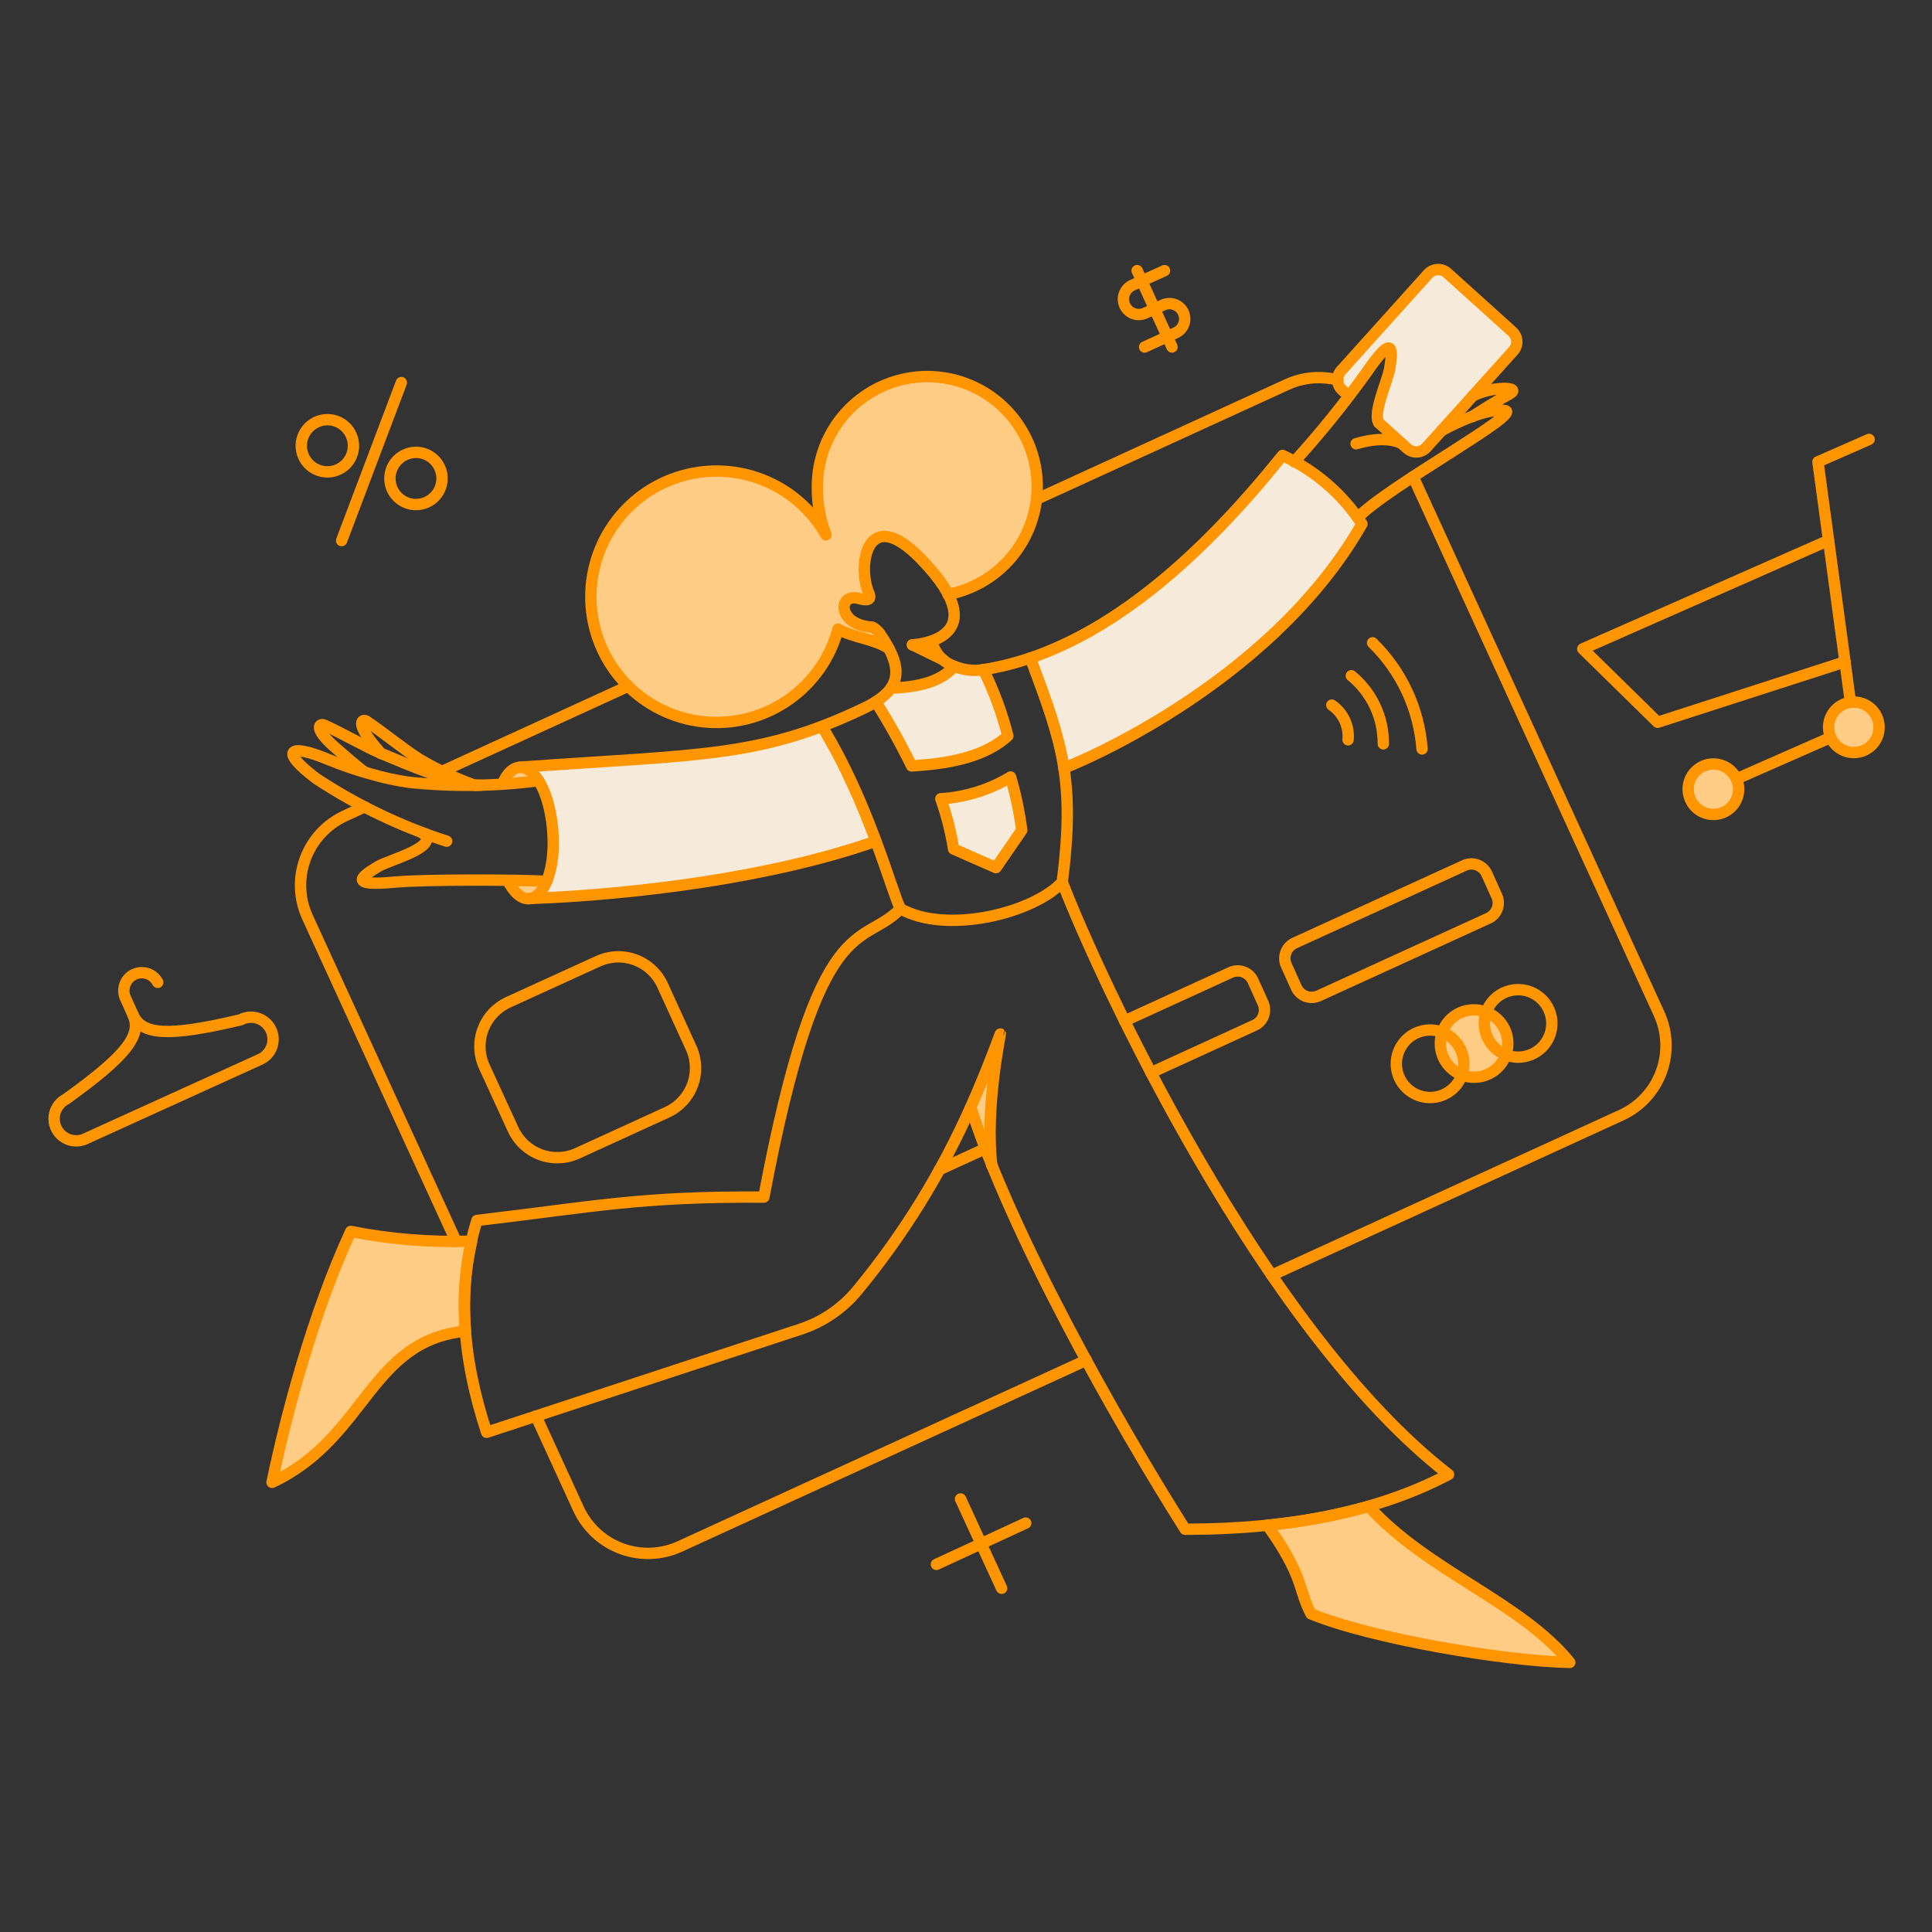 <svg width="340" height="340" viewBox="0 0 340 340" fill="none" xmlns="http://www.w3.org/2000/svg">
<rect x="0" y="0" width="340" height="340" fill="#333333" stroke="none"/>
<path d="M177.844 136.75C174.121 138.997 169.908 140.307 165.567 140.568C166.581 143.44 167.334 146.398 167.817 149.406L175.273 152.684L179.805 146.096C179.397 142.934 178.742 139.809 177.844 136.75Z" fill="#F6EADA"/>
<path d="M225.699 80.154C206.994 103.487 191.6 112.293 181.315 115.796C184.079 123.123 186.233 128.587 187.236 135.175C187.268 135.24 223.095 121.259 239.687 92.211C236.255 86.953 231.406 82.773 225.699 80.154Z" fill="#F6EADA"/>
<path d="M173.023 117.853C171.286 118.136 169.504 117.925 167.881 117.242C165.535 119.974 161.518 120.906 156.793 121.067C156.086 122.059 155.177 122.892 154.126 123.509C156.423 127.149 158.512 130.915 160.385 134.79C167.809 134.34 173.433 132.99 177.322 129.519C176.305 125.49 174.864 121.579 173.023 117.853Z" fill="#F6EADA"/>
<path d="M93.32 158.122C112.025 157.415 136.032 154.401 154.158 148.031C151.653 141.015 148.478 134.256 144.677 127.848C130.78 133.083 119.763 133.066 91.424 135.015C98.097 134.648 99.538 157.256 93.32 158.122Z" fill="#F6EADA"/>
<path d="M242.669 74.43L247.65 78.93C248.124 79.351 248.745 79.568 249.377 79.531C250.01 79.495 250.602 79.21 251.025 78.737L266.323 61.744C266.533 61.509 266.693 61.236 266.798 60.939C266.901 60.642 266.945 60.327 266.929 60.013C266.91 59.698 266.83 59.391 266.693 59.107C266.556 58.824 266.365 58.57 266.13 58.361L254.689 48.043C254.454 47.833 254.18 47.671 253.884 47.567C253.586 47.463 253.271 47.419 252.957 47.437C252.642 47.455 252.336 47.535 252.052 47.672C251.768 47.809 251.516 48 251.306 48.236L236.006 65.239C235.796 65.473 235.634 65.747 235.531 66.044C235.426 66.341 235.382 66.656 235.401 66.97C235.418 67.284 235.497 67.592 235.634 67.876C235.771 68.159 235.964 68.413 236.199 68.622L237.383 69.682C239.168 67.04 243.141 61.487 244.425 61.16C245.328 62.425 244.354 65.865 243.481 68.944C242.749 71.525 242.091 73.851 242.669 74.43Z" fill="#F6EADA"/>
<path d="M240.873 265.113C235.032 266.724 229.065 267.832 223.036 268.424C229.594 277.583 228.403 279.64 230.717 284.011C241.357 288.382 264.85 292.335 276.259 292.56C267.768 282.018 251.191 276.49 240.873 265.113Z" fill="#FFCC85"/>
<path d="M83.004 218.414C75.87 218.671 68.73 218.1 61.727 216.711C55.044 231.173 50.287 249.203 47.875 260.871C64.524 253.053 64.942 235.969 81.911 234.259C81.456 228.952 81.825 223.607 83.004 218.414Z" fill="#FFCC85"/>
<path d="M94.767 137.393C92.549 137.682 90.428 137.875 88.403 138.004C89.946 134.31 92.646 133.987 94.767 137.393Z" fill="#FFCC85"/>
<path d="M96.213 155.101C94.509 159.312 91.488 159.087 89.335 154.941C92.131 154.946 94.606 155.005 96.213 155.101Z" fill="#FFCC85"/>
<path d="M264.813 181.164C264.324 180.097 263.529 179.198 262.528 178.581C261.528 177.965 260.368 177.661 259.194 177.705C258.02 177.747 256.887 178.138 255.934 178.826C254.982 179.515 254.256 180.47 253.847 181.572C253.438 182.673 253.365 183.87 253.637 185.012C253.908 186.156 254.513 187.191 255.373 187.991C256.234 188.789 257.313 189.315 258.472 189.503C259.632 189.689 260.821 189.527 261.888 189.038C262.599 188.715 263.238 188.255 263.771 187.683C264.304 187.111 264.717 186.441 264.989 185.709C265.261 184.978 265.385 184.199 265.354 183.419C265.326 182.639 265.141 181.873 264.813 181.164Z" fill="#FFCC85"/>
<path d="M176.045 181.969C174.374 186.404 172.662 190.647 170.802 194.76C172.047 198.708 173.831 203.411 174.523 205.079C173.346 195.017 176.078 182.01 176.045 181.969Z" fill="#FFCC85"/>
<path d="M163.222 66.301C158.092 66.306 153.174 68.346 149.547 71.974C145.92 75.601 143.88 80.519 143.875 85.648C143.837 88.552 144.344 91.438 145.37 94.155C142.851 89.687 138.858 86.233 134.074 84.383C129.29 82.534 124.011 82.405 119.142 84.017C114.273 85.63 110.116 88.884 107.381 93.224C104.646 97.564 103.505 102.718 104.151 107.807C104.797 112.895 107.192 117.601 110.925 121.119C114.658 124.636 119.497 126.748 124.614 127.092C129.732 127.436 134.81 125.991 138.98 123.004C143.15 120.017 146.153 115.674 147.474 110.718C150.27 112.261 154.03 112.454 156.439 114.157C156.045 113.369 154.472 110.512 153.547 110.397C147.288 110.011 147.505 104.323 151.136 105.351C152.872 105.833 153.29 105.447 152.997 104.58C150.844 99.918 152.579 88.482 161.803 98.086C163.803 100.007 165.504 102.218 166.849 104.644C171.58 103.743 175.805 101.109 178.696 97.257C181.588 93.406 182.94 88.614 182.485 83.819C182.032 79.025 179.804 74.572 176.242 71.332C172.678 68.092 168.033 66.298 163.217 66.301H163.222Z" fill="#FFCC85"/>
<path d="M164.025 112.807C162.9 113.129 161.749 113.355 160.586 113.484L166.017 116.119C164.955 115.31 164.242 114.125 164.025 112.807Z" fill="#FFCC85"/>
<path d="M322.181 129.776C322.534 130.581 323.116 131.262 323.857 131.735C324.596 132.208 325.461 132.45 326.339 132.432C327.216 132.414 328.071 132.136 328.79 131.633C329.51 131.13 330.065 130.425 330.383 129.607C330.703 128.788 330.772 127.894 330.583 127.036C330.393 126.179 329.955 125.396 329.321 124.789C328.686 124.181 327.886 123.774 327.022 123.621C326.158 123.468 325.266 123.574 324.463 123.927C323.928 124.16 323.444 124.497 323.04 124.917C322.636 125.338 322.318 125.834 322.106 126.377C321.893 126.921 321.792 127.501 321.804 128.084C321.817 128.668 321.946 129.243 322.181 129.776Z" fill="#FFCC85"/>
<path d="M297.466 140.671C297.818 141.476 298.401 142.157 299.142 142.63C299.881 143.103 300.746 143.345 301.624 143.327C302.502 143.309 303.356 143.031 304.075 142.528C304.795 142.025 305.35 141.32 305.668 140.502C305.988 139.683 306.057 138.789 305.868 137.931C305.678 137.074 305.24 136.291 304.606 135.684C303.972 135.076 303.171 134.669 302.307 134.516C301.443 134.363 300.551 134.469 299.748 134.822C299.213 135.055 298.73 135.392 298.325 135.812C297.921 136.233 297.603 136.729 297.392 137.272C297.178 137.816 297.077 138.396 297.089 138.979C297.102 139.563 297.231 140.138 297.466 140.671Z" fill="#FFCC85"/>
<path d="M94.316 249.204L101.805 265.531C103.294 268.772 106.009 271.29 109.353 272.53C112.698 273.772 116.398 273.637 119.642 272.151L191.182 239.368" stroke="#FF9500" stroke-width="2" stroke-linecap="round" stroke-linejoin="round"/>
<path d="M223.803 224.424L285.35 196.239C288.591 194.748 291.109 192.033 292.349 188.689C293.591 185.345 293.455 181.646 291.97 178.402L248.68 83.882" stroke="#FF9500" stroke-width="2" stroke-linecap="round" stroke-linejoin="round"/>
<path d="M235.437 66.881C232.445 66.106 229.278 66.39 226.472 67.685L182.512 87.812" stroke="#FF9500" stroke-width="2" stroke-linecap="round" stroke-linejoin="round"/>
<path d="M77.798 135.754L110.606 120.732" stroke="#FF9500" stroke-width="2" stroke-linecap="round" stroke-linejoin="round"/>
<path d="M64.171 141.989L60.732 143.564C57.49 145.053 54.972 147.768 53.731 151.112C52.489 154.456 52.625 158.157 54.109 161.4L80.272 218.478" stroke="#FF9500" stroke-width="2" stroke-linecap="round" stroke-linejoin="round"/>
<path d="M202.559 188.776L220.814 180.42C221.525 180.09 222.074 179.493 222.347 178.757C222.617 178.023 222.587 177.211 222.26 176.499L220.493 172.578C220.163 171.868 219.566 171.318 218.83 171.045C218.096 170.775 217.284 170.805 216.572 171.132L197.899 179.681" stroke="#FF9500" stroke-width="2" stroke-linecap="round" stroke-linejoin="round"/>
<path d="M173.377 202.152L165.311 205.848" stroke="#FF9500" stroke-width="2" stroke-linecap="round" stroke-linejoin="round"/>
<path d="M163.993 112.839C164.213 113.847 164.69 114.782 165.377 115.552C166.064 116.323 166.937 116.903 167.914 117.237C169.536 117.922 171.319 118.134 173.056 117.848C194.075 114.59 212.385 96.733 225.699 80.149C231.403 82.768 236.251 86.946 239.681 92.201C223.096 121.254 187.261 135.235 187.229 135.165" stroke="#FF9500" stroke-width="2" stroke-linecap="round" stroke-linejoin="round"/>
<path d="M160.554 113.482C160.554 113.482 176.041 112.778 162.096 98.377C152.522 88.488 150.819 99.617 152.901 104.397C153.485 105.735 152.404 105.679 151.105 105.319C147.468 104.304 147.248 109.979 153.515 110.364C154.018 110.631 154.457 111.004 154.801 111.457C159.07 117.684 158.949 121.358 151.908 124.698C133.752 133.315 123.627 132.733 91.424 135.016" stroke="#FF9500" stroke-width="2" stroke-linecap="round" stroke-linejoin="round"/>
<path d="M160.586 113.482L165.985 116.117" stroke="#FF9500" stroke-width="2" stroke-linecap="round" stroke-linejoin="round"/>
<path d="M93.288 158.122C111.993 157.415 136 154.401 154.126 148.031" stroke="#FF9500" stroke-width="2" stroke-linecap="round" stroke-linejoin="round"/>
<path d="M94.766 137.393C87.24 138.367 79.626 138.465 72.076 137.682C69.761 137.359 67.473 136.865 65.231 136.204C62.65 135.497 60.117 134.628 57.646 133.601C50.833 130.8 49.162 132.058 55.556 136.943C62.694 141.675 70.448 145.406 78.601 148.031" stroke="#FF9500" stroke-width="2" stroke-linecap="round" stroke-linejoin="round"/>
<path d="M96.213 155.101C91.238 154.804 74.509 154.763 69.57 155.23C60.891 156.066 63.819 154.137 66.526 152.498C68.484 151.314 77.71 148.995 74.335 146.578" stroke="#FF9500" stroke-width="2" stroke-linecap="round" stroke-linejoin="round"/>
<path d="M64.111 135.85C62.633 134.758 59.742 132.217 58.905 131.48C55.057 128.097 56.269 127.266 57.009 127.589C59.97 128.893 64.529 131.542 67.327 132.699C71.826 134.56 80.375 138.291 84.617 138.195" stroke="#FF9500" stroke-width="2" stroke-linecap="round" stroke-linejoin="round"/>
<path d="M67.031 132.604C66.485 131.928 66.004 131.381 65.745 131.062C62.523 127.088 63.817 126.466 64.492 126.916C67.198 128.716 71.278 132.048 73.844 133.633C76.932 135.45 80.181 136.979 83.55 138.2" stroke="#FF9500" stroke-width="2" stroke-linecap="round" stroke-linejoin="round"/>
<path d="M88.403 138.004C90.893 132.036 95.934 135.448 97.13 144.807C98.534 155.801 93.266 162.512 89.335 154.941" stroke="#FF9500" stroke-width="2" stroke-linecap="round" stroke-linejoin="round"/>
<path d="M242.67 74.43C241.486 72.856 244.277 66.749 244.566 64.885C245.048 61.768 245.444 58.271 240.517 65.496C236.572 70.998 232.311 76.267 227.756 81.276" stroke="#FF9500" stroke-width="2" stroke-linecap="round" stroke-linejoin="round"/>
<path d="M242.67 74.43L247.651 78.93C248.125 79.351 248.746 79.567 249.378 79.531C250.011 79.495 250.603 79.209 251.026 78.737L266.324 61.744C266.534 61.509 266.694 61.236 266.799 60.938C266.902 60.642 266.946 60.327 266.929 60.013C266.911 59.698 266.831 59.391 266.694 59.107C266.557 58.824 266.366 58.57 266.131 58.361L254.69 48.043C254.455 47.833 254.181 47.671 253.885 47.567C253.587 47.463 253.272 47.419 252.958 47.437C252.643 47.455 252.337 47.535 252.053 47.672C251.77 47.809 251.517 48 251.307 48.236L236.007 65.239C235.797 65.473 235.635 65.747 235.532 66.044C235.427 66.341 235.383 66.656 235.402 66.97C235.419 67.284 235.498 67.592 235.637 67.876C235.774 68.159 235.965 68.413 236.2 68.622L237.384 69.682" stroke="#FF9500" stroke-width="2" stroke-linecap="round" stroke-linejoin="round"/>
<path d="M238.94 91.113C243.956 85.746 268.034 72.722 264.846 72.248C261.111 71.692 254.389 75.403 253.662 75.81" stroke="#FF9500" stroke-width="2" stroke-linecap="round" stroke-linejoin="round"/>
<path d="M259.104 73.292C259.862 72.798 262.975 70.787 265.552 69.388C268.13 67.989 262.531 67.942 259.189 69.677" stroke="#FF9500" stroke-width="2" stroke-linecap="round" stroke-linejoin="round"/>
<path d="M246.677 78.053C246.227 77.803 243.669 76.588 238.65 78.097" stroke="#FF9500" stroke-width="2" stroke-linecap="round" stroke-linejoin="round"/>
<path d="M272.559 177.63C273.048 178.698 273.21 179.887 273.024 181.047C272.836 182.206 272.31 183.285 271.512 184.146C270.712 185.005 269.677 185.611 268.533 185.881C267.391 186.154 266.194 186.081 265.093 185.672C263.991 185.262 263.036 184.537 262.347 183.584C261.659 182.632 261.268 181.499 261.226 180.325C261.182 179.151 261.486 177.991 262.102 176.991C262.719 175.99 263.618 175.195 264.685 174.706C265.394 174.378 266.16 174.193 266.94 174.164C267.72 174.134 268.499 174.257 269.23 174.53C269.962 174.802 270.632 175.215 271.204 175.748C271.776 176.281 272.236 176.92 272.559 177.63Z" stroke="#FF9500" stroke-width="2" stroke-linecap="round" stroke-linejoin="round"/>
<path d="M264.813 181.164C265.302 182.231 265.464 183.42 265.278 184.581C265.09 185.739 264.564 186.819 263.766 187.68C262.966 188.541 261.93 189.144 260.787 189.415C259.645 189.687 258.448 189.615 257.347 189.205C256.245 188.796 255.29 188.07 254.601 187.118C253.913 186.166 253.522 185.032 253.48 183.858C253.436 182.685 253.74 181.524 254.356 180.525C254.972 179.523 255.872 178.728 256.939 178.239C258.373 177.597 260.002 177.542 261.474 178.09C262.947 178.637 264.146 179.741 264.813 181.164Z" stroke="#FF9500" stroke-width="2" stroke-linecap="round" stroke-linejoin="round"/>
<path d="M257.068 184.733C257.557 185.8 257.719 186.99 257.533 188.15C257.345 189.309 256.819 190.388 256.021 191.249C255.221 192.11 254.185 192.714 253.042 192.984C251.9 193.257 250.703 193.184 249.601 192.774C248.5 192.365 247.545 191.64 246.856 190.687C246.168 189.735 245.777 188.602 245.735 187.428C245.691 186.254 245.995 185.093 246.611 184.094C247.228 183.092 248.126 182.297 249.194 181.809C249.902 181.48 250.669 181.296 251.449 181.267C252.228 181.237 253.008 181.36 253.739 181.633C254.471 181.905 255.141 182.318 255.713 182.85C256.285 183.383 256.745 184.023 257.068 184.733Z" stroke="#FF9500" stroke-width="2" stroke-linecap="round" stroke-linejoin="round"/>
<path d="M105.276 169.154C107.335 168.217 109.682 168.133 111.802 168.922C113.923 169.711 115.644 171.309 116.589 173.364L121.635 184.42C122.572 186.479 122.656 188.826 121.867 190.946C121.077 193.067 119.48 194.787 117.424 195.733L101.612 202.964C99.553 203.901 97.207 203.986 95.086 203.196C92.966 202.407 91.244 200.809 90.3 198.754L85.225 187.698C84.287 185.64 84.204 183.292 84.993 181.172C85.782 179.051 87.379 177.331 89.435 176.385L105.276 169.154Z" stroke="#FF9500" stroke-width="2" stroke-linecap="round" stroke-linejoin="round"/>
<path d="M261.953 161.593C262.663 161.264 263.213 160.666 263.485 159.931C263.756 159.197 263.725 158.385 263.399 157.672L261.631 153.752C261.301 153.041 260.704 152.491 259.969 152.22C259.234 151.949 258.423 151.98 257.71 152.305L227.82 165.964C227.109 166.294 226.56 166.892 226.287 167.626C226.017 168.361 226.047 169.173 226.374 169.885L228.141 173.806C228.471 174.516 229.068 175.066 229.804 175.338C230.538 175.609 231.35 175.579 232.062 175.252L261.953 161.593Z" stroke="#FF9500" stroke-width="2" stroke-linecap="round" stroke-linejoin="round"/>
<path d="M322.181 129.776C322.534 130.581 323.116 131.262 323.857 131.735C324.596 132.208 325.461 132.45 326.339 132.432C327.216 132.414 328.071 132.136 328.79 131.633C329.51 131.13 330.065 130.425 330.383 129.607C330.703 128.788 330.772 127.894 330.583 127.036C330.393 126.179 329.955 125.396 329.321 124.789C328.686 124.181 327.886 123.774 327.022 123.621C326.158 123.468 325.266 123.574 324.463 123.927C323.928 124.16 323.444 124.497 323.04 124.917C322.636 125.338 322.318 125.834 322.106 126.377C321.893 126.921 321.792 127.501 321.804 128.084C321.817 128.668 321.946 129.243 322.181 129.776Z" stroke="#FF9500" stroke-width="2" stroke-linecap="round" stroke-linejoin="round"/>
<path d="M297.466 140.671C297.818 141.475 298.401 142.157 299.142 142.63C299.881 143.102 300.746 143.345 301.624 143.327C302.502 143.309 303.356 143.031 304.075 142.528C304.795 142.025 305.35 141.32 305.668 140.501C305.988 139.683 306.057 138.789 305.868 137.931C305.678 137.074 305.24 136.291 304.606 135.683C303.972 135.075 303.171 134.669 302.307 134.516C301.443 134.362 300.551 134.469 299.748 134.822C299.213 135.055 298.73 135.391 298.325 135.812C297.921 136.232 297.603 136.729 297.392 137.272C297.178 137.816 297.077 138.396 297.089 138.979C297.102 139.562 297.231 140.137 297.466 140.671Z" stroke="#FF9500" stroke-width="2" stroke-linecap="round" stroke-linejoin="round"/>
<path d="M322.18 129.776L305.597 137.072" stroke="#FF9500" stroke-width="2" stroke-linecap="round" stroke-linejoin="round"/>
<path d="M328.929 77.326L319.931 81.279L325.651 123.573" stroke="#FF9500" stroke-width="2" stroke-linecap="round" stroke-linejoin="round"/>
<path d="M324.687 116.471L291.713 127.109L278.536 114.189L321.795 95.099" stroke="#FF9500" stroke-width="2" stroke-linecap="round" stroke-linejoin="round"/>
<path d="M170.827 194.821C172.688 190.707 174.379 186.404 176.045 181.966C176.078 181.998 173.339 195.014 174.535 205.073" stroke="#FF9500" stroke-width="2" stroke-linecap="round" stroke-linejoin="round"/>
<path d="M144.646 127.848C152.841 141.121 157.051 157.351 158.465 159.922C166.628 164.518 181.958 160.661 186.94 155.23C189.181 137.498 187.109 131.138 181.316 115.796" stroke="#FF9500" stroke-width="2" stroke-linecap="round" stroke-linejoin="round"/>
<path d="M158.465 159.922C151.684 166.928 144.099 159.344 134.426 210.667C112.475 210.539 104.505 212.371 83.936 214.781C80.304 226.452 81.333 238.981 85.639 252.063L140.918 233.903C144.8 232.623 148.242 230.273 150.848 227.124C158.949 217.315 165.671 206.445 170.827 194.816C177.745 216.728 196.416 249.93 208.569 269.125C227.176 269.125 242.638 265.944 254.916 259.484C222.101 234.096 193.346 171.971 186.942 155.227" stroke="#FF9500" stroke-width="2" stroke-linecap="round" stroke-linejoin="round"/>
<path d="M154.127 123.509C156.43 127.152 158.533 130.918 160.426 134.79C167.85 134.34 173.474 132.99 177.363 129.519C176.343 125.487 174.9 121.575 173.057 117.848" stroke="#FF9500" stroke-width="2" stroke-linecap="round" stroke-linejoin="round"/>
<path d="M179.81 146.102L175.278 152.691L167.817 149.413C167.335 146.403 166.582 143.442 165.567 140.568C169.909 140.305 174.121 138.992 177.844 136.743C178.744 139.807 179.402 142.936 179.81 146.102Z" stroke="#FF9500" stroke-width="2" stroke-linecap="round" stroke-linejoin="round"/>
<path d="M240.873 265.113C251.191 276.49 267.768 282.018 276.259 292.559C264.85 292.334 241.357 288.381 230.717 284.01C228.403 279.64 229.592 277.583 223.036 268.423C229.066 267.833 235.034 266.725 240.873 265.113Z" stroke="#FF9500" stroke-width="2" stroke-linecap="round" stroke-linejoin="round"/>
<path d="M83.004 218.414C75.87 218.671 68.729 218.099 61.727 216.711C55.044 231.173 50.287 249.203 47.875 260.871C64.524 253.053 64.942 235.968 81.911 234.258C81.456 228.952 81.824 223.607 83.004 218.414Z" stroke="#FF9500" stroke-width="2" stroke-linecap="round" stroke-linejoin="round"/>
<path d="M156.826 121.099C161.551 120.938 165.568 120.006 167.914 117.274" stroke="#FF9500" stroke-width="2" stroke-linecap="round" stroke-linejoin="round"/>
<path d="M166.821 104.612C170.426 103.922 173.761 102.221 176.436 99.707C179.11 97.193 181.013 93.97 181.924 90.414C182.836 86.859 182.716 83.117 181.581 79.627C180.444 76.137 178.34 73.041 175.51 70.703C172.682 68.364 169.246 66.879 165.604 66.42C161.962 65.961 158.265 66.548 154.945 68.112C151.624 69.675 148.817 72.152 146.851 75.251C144.885 78.351 143.841 81.946 143.842 85.616C143.799 88.52 144.31 91.407 145.349 94.119C142.823 89.658 138.826 86.212 134.04 84.372C129.255 82.531 123.979 82.41 119.114 84.029C114.249 85.647 110.098 88.906 107.37 93.247C104.641 97.588 103.506 102.741 104.157 107.827C104.807 112.912 107.205 117.614 110.938 121.128C114.672 124.642 119.51 126.749 124.626 127.091C129.742 127.432 134.817 125.986 138.984 123C143.152 120.013 146.153 115.672 147.474 110.718C150.27 112.261 154.03 112.453 156.438 114.157" stroke="#FF9500" stroke-width="2" stroke-linecap="round" stroke-linejoin="round"/>
<path d="M61.792 76.555C62.167 77.381 62.289 78.3 62.142 79.196C61.995 80.091 61.585 80.923 60.965 81.586C60.345 82.249 59.542 82.713 58.659 82.92C57.775 83.127 56.85 83.067 56 82.748C55.151 82.428 54.414 81.865 53.885 81.127C53.356 80.39 53.057 79.512 53.027 78.605C52.997 77.698 53.236 76.802 53.715 76.031C54.193 75.26 54.89 74.648 55.717 74.273C56.265 74.021 56.858 73.88 57.461 73.858C58.064 73.837 58.665 73.935 59.23 74.147C59.795 74.359 60.312 74.681 60.752 75.094C61.192 75.507 61.545 76.004 61.792 76.555Z" stroke="#FF9500" stroke-width="2" stroke-linecap="round" stroke-linejoin="round"/>
<path d="M77.38 82.308C77.755 83.134 77.876 84.053 77.729 84.948C77.582 85.843 77.172 86.674 76.552 87.337C75.933 87.999 75.13 88.463 74.247 88.67C73.364 88.876 72.439 88.816 71.589 88.497C70.74 88.178 70.004 87.614 69.476 86.877C68.947 86.14 68.648 85.263 68.618 84.356C68.588 83.45 68.827 82.554 69.305 81.783C69.784 81.013 70.48 80.401 71.306 80.026C71.854 79.774 72.447 79.633 73.05 79.612C73.653 79.59 74.254 79.688 74.819 79.9C75.384 80.113 75.901 80.435 76.34 80.848C76.78 81.261 77.133 81.757 77.38 82.308Z" stroke="#FF9500" stroke-width="2" stroke-linecap="round" stroke-linejoin="round"/>
<path d="M60.121 95.131L70.63 67.331" stroke="#FF9500" stroke-width="2" stroke-linecap="round" stroke-linejoin="round"/>
<path d="M169.039 263.795L176.27 279.511" stroke="#FF9500" stroke-width="2" stroke-linecap="round" stroke-linejoin="round"/>
<path d="M180.513 268.038L164.797 275.301" stroke="#FF9500" stroke-width="2" stroke-linecap="round" stroke-linejoin="round"/>
<path d="M234.376 124.088C235.354 124.759 236.133 125.678 236.636 126.752C237.138 127.826 237.346 129.014 237.236 130.194" stroke="#FF9500" stroke-width="2" stroke-linecap="round" stroke-linejoin="round"/>
<path d="M237.815 118.917C239.588 120.369 241.012 122.199 241.987 124.273C242.959 126.348 243.457 128.613 243.441 130.904" stroke="#FF9500" stroke-width="2" stroke-linecap="round" stroke-linejoin="round"/>
<path d="M241.55 113.128C246.624 118.089 249.72 124.726 250.259 131.801" stroke="#FF9500" stroke-width="2" stroke-linecap="round" stroke-linejoin="round"/>
<path d="M204.937 47.628L199.431 50.125C199.088 50.258 198.775 50.46 198.513 50.718C198.251 50.976 198.043 51.285 197.904 51.626C197.763 51.967 197.696 52.333 197.703 52.701C197.711 53.069 197.792 53.432 197.944 53.767C198.097 54.103 198.317 54.404 198.589 54.651C198.861 54.899 199.181 55.089 199.529 55.208C199.878 55.328 200.247 55.375 200.615 55.347C200.982 55.319 201.339 55.217 201.666 55.046L204.751 53.643C205.396 53.368 206.123 53.356 206.776 53.61C207.429 53.864 207.958 54.362 208.249 55C208.54 55.638 208.569 56.364 208.332 57.023C208.095 57.683 207.61 58.224 206.979 58.53L201.436 61.067" stroke="#FF9500" stroke-width="2" stroke-linecap="round" stroke-linejoin="round"/>
<path d="M200.117 47.628L206.256 61.064" stroke="#FF9500" stroke-width="2" stroke-linecap="round" stroke-linejoin="round"/>
<path d="M27.757 172.876C27.383 172.16 26.749 171.614 25.985 171.35C25.222 171.088 24.387 171.127 23.651 171.458C22.915 171.791 22.334 172.394 22.029 173.141C21.723 173.889 21.714 174.726 22.006 175.479L23.42 178.628" stroke="#FF9500" stroke-width="2" stroke-linecap="round" stroke-linejoin="round"/>
<path d="M45.561 186.533C46.057 186.343 46.508 186.054 46.888 185.682C47.267 185.312 47.567 184.867 47.768 184.376C47.969 183.884 48.068 183.358 48.058 182.827C48.048 182.296 47.93 181.773 47.71 181.291C47.491 180.807 47.175 180.374 46.781 180.017C46.388 179.66 45.926 179.39 45.423 179.217C44.921 179.046 44.389 178.98 43.86 179.023C43.331 179.063 42.816 179.214 42.347 179.462C29.427 182.548 24.992 182.098 23.418 178.627C24.992 182.098 22.389 185.731 11.591 193.443C10.715 193.906 10.049 194.688 9.729 195.625C9.41 196.563 9.46 197.588 9.87 198.49C10.28 199.392 11.019 200.104 11.936 200.479C12.853 200.856 13.879 200.868 14.804 200.513L45.561 186.533Z" stroke="#FF9500" stroke-width="2" stroke-linecap="round" stroke-linejoin="round"/>
</svg>
